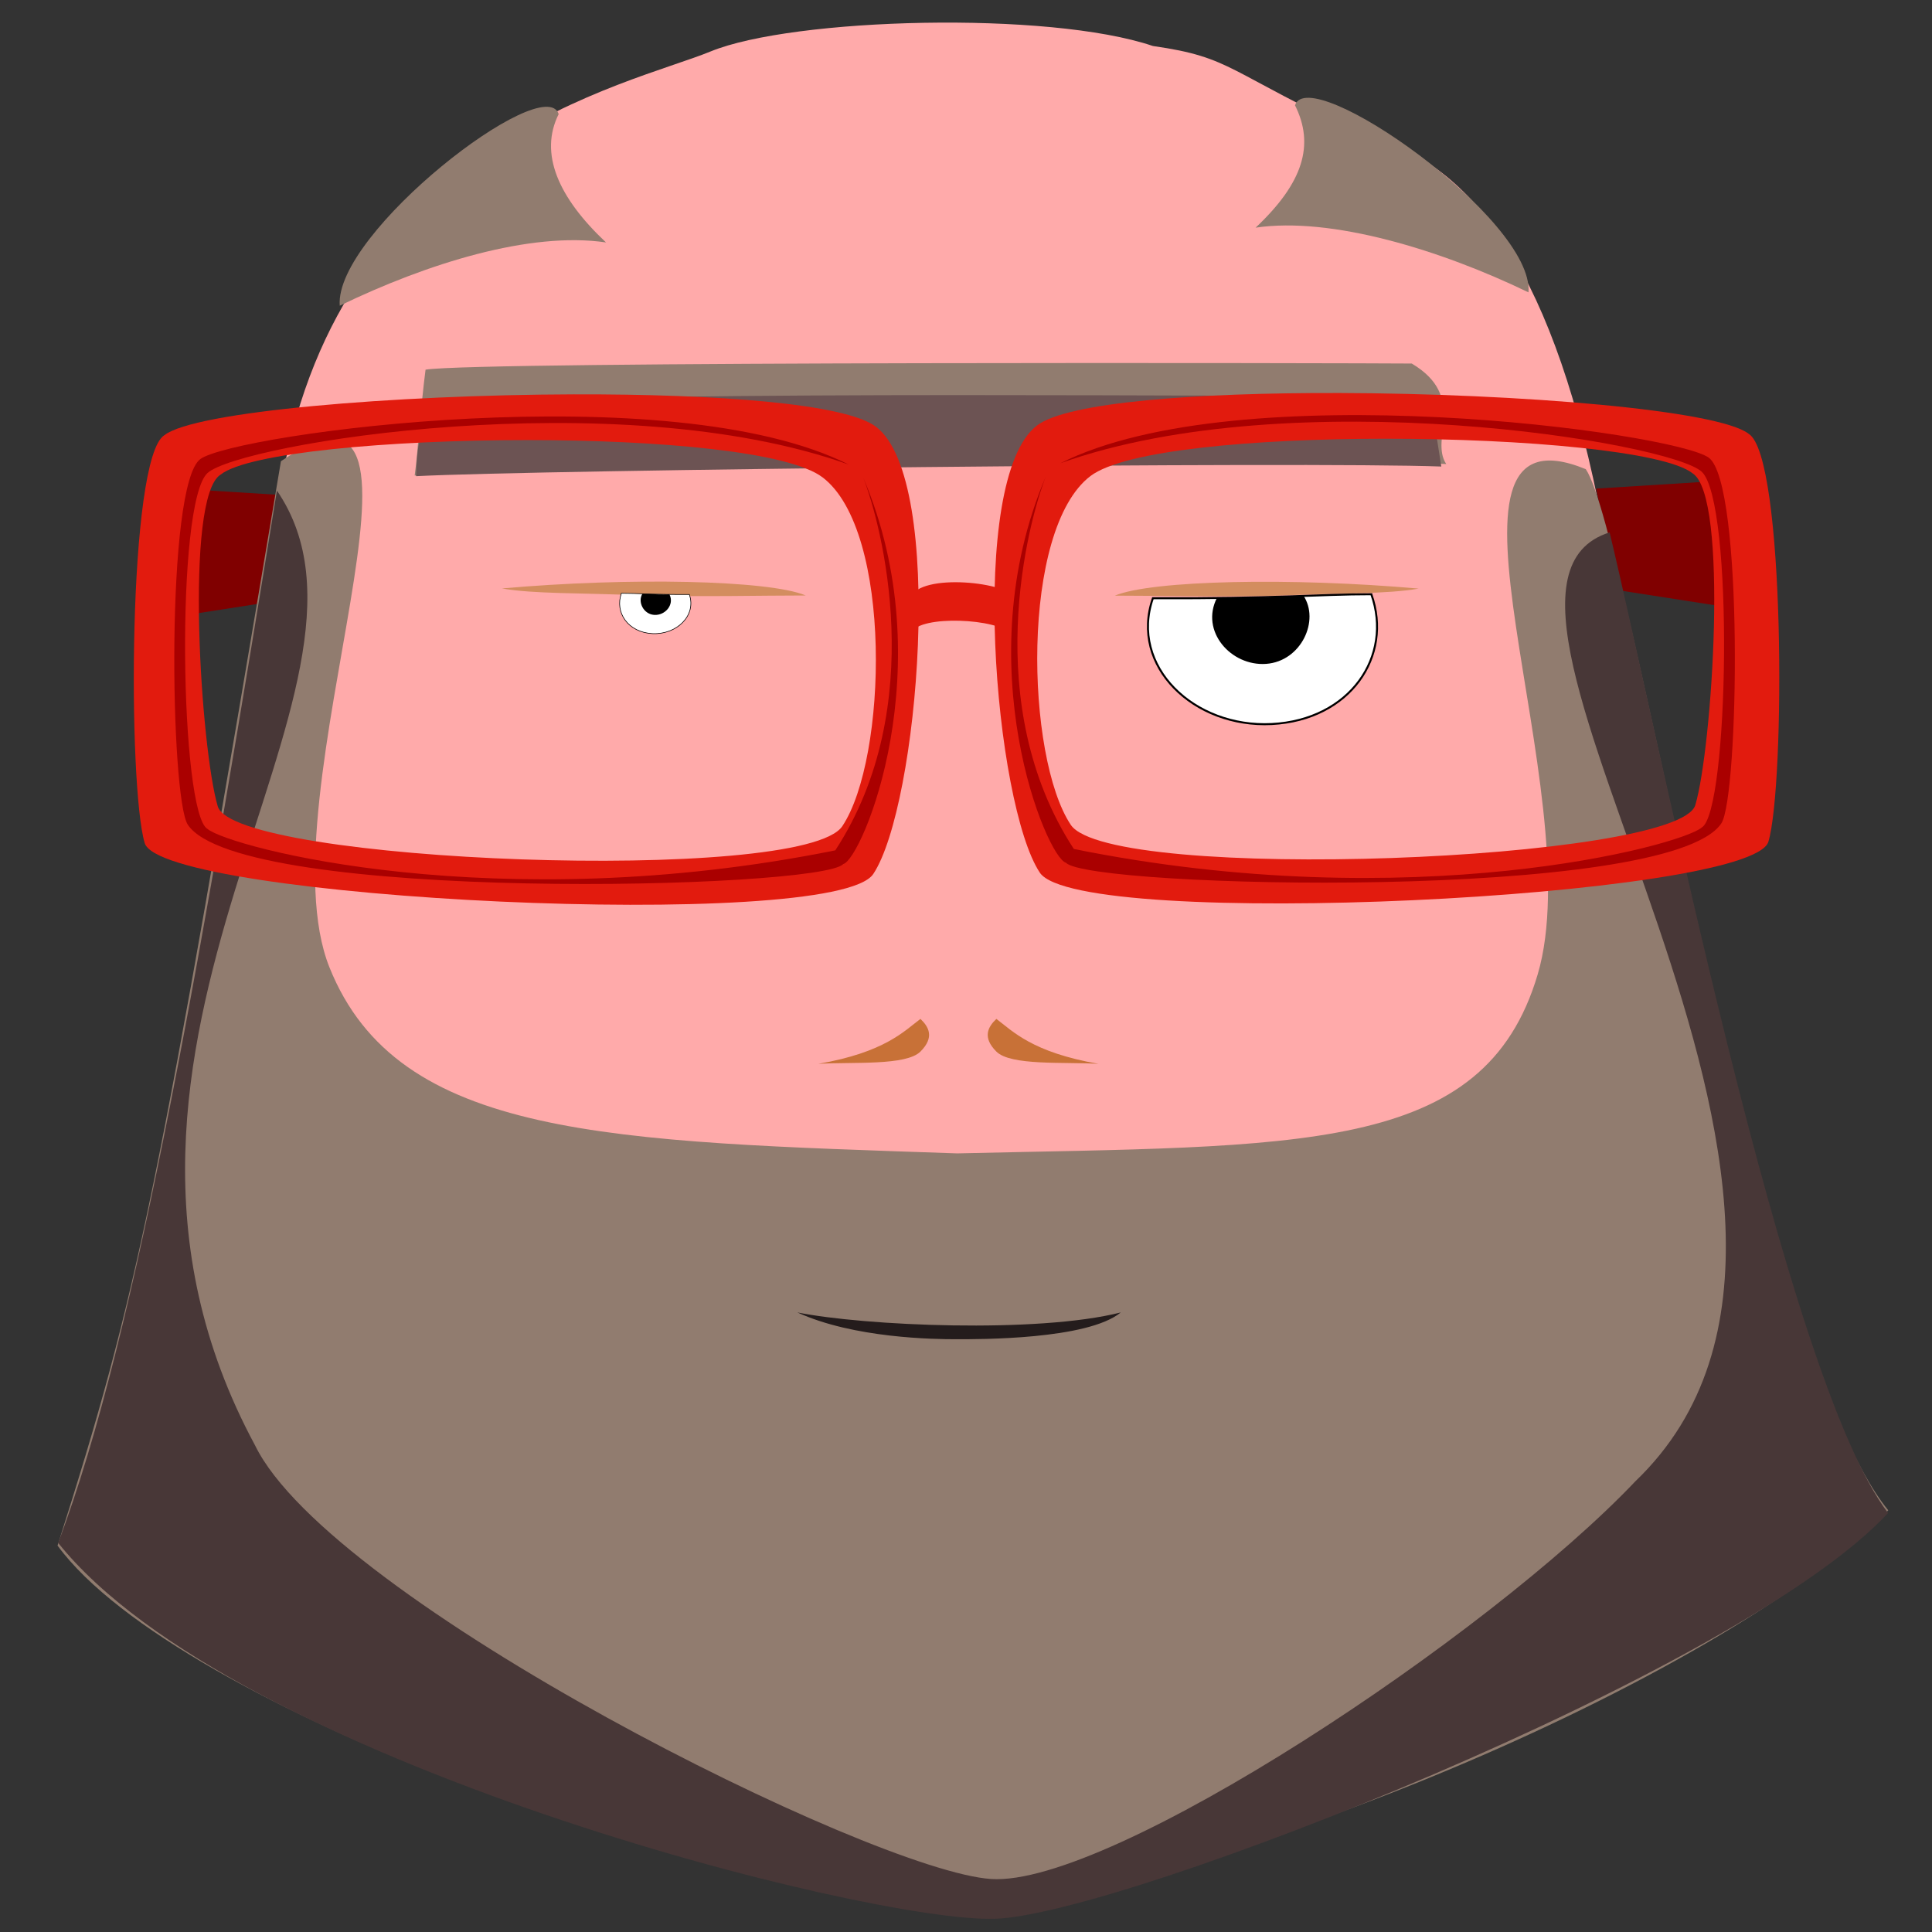 <?xml version="1.0" encoding="UTF-8" standalone="no"?>
<!-- Created with Inkscape (http://www.inkscape.org/) -->

<svg
   xmlns:dc="http://purl.org/dc/elements/1.1/"
   xmlns:cc="http://creativecommons.org/ns#"
   xmlns:rdf="http://www.w3.org/1999/02/22-rdf-syntax-ns#"
   xmlns:svg="http://www.w3.org/2000/svg"
   xmlns="http://www.w3.org/2000/svg"
   xmlns:sodipodi="http://sodipodi.sourceforge.net/DTD/sodipodi-0.dtd"
   xmlns:inkscape="http://www.inkscape.org/namespaces/inkscape"
   width="140"
   height="140"
   id="svg4127"
   version="1.1"
   inkscape:version="0.48.4 r9939"
   sodipodi:docname="tete2.svg">
  <rect width="100%" height="100%" fill="#333333" stroke="none"/>
  <defs
     id="defs4129" />
  <sodipodi:namedview
     id="base"
     pagecolor="#ffffff"
     bordercolor="#666666"
     borderopacity="1.0"
     inkscape:pageopacity="0.0"
     inkscape:pageshadow="2"
     inkscape:zoom="5.6"
     inkscape:cx="35.496205"
     inkscape:cy="42.02312"
     inkscape:document-units="px"
     inkscape:current-layer="layer1"
     showgrid="false"
     inkscape:window-width="1600"
     inkscape:window-height="876"
     inkscape:window-x="0"
     inkscape:window-y="24"
     inkscape:window-maximized="1" />
  <g
     inkscape:label="Calque 1"
     inkscape:groupmode="layer"
     id="layer1"
     transform="translate(0,-912.362)">
    <path
       inkscape:connector-curvature="0"
       id="path3878"
       d="m 12.93,947.767 9.784,0.612 -1.427,7.338 -9.173,1.427 z"
       style="fill:#800000;fill-opacity:1;stroke:none" />
    <path
       style="fill:#800000;fill-opacity:1;stroke:none"
       d="m 125.449,947.155 -9.784,0.612 1.427,7.338 9.173,1.427 z"
       id="path3876"
       inkscape:connector-curvature="0" />
    <path
       style="fill:#ffaaaa;fill-opacity:1;stroke:none"
       d="m 51.491,916.091 c 5.982,-2.45 24.503,-2.955 32.052,-0.396 5.819,0.829 5.279,1.838 15.224,6.45 16.431,3.892 23.062,34.016 20.179,110.696 -20.179,16.72 -82.157,-19.602 -91.958,-27.962 -9.801,-8.36 -10.882,-33.584 -6.522,-57.943 4.36,-24.359 25.044,-28.395 31.025,-30.845 z"
       id="path3009"
       inkscape:connector-curvature="0"
       sodipodi:nodetypes="zccczsz" />
    <path
       style="fill:#917c6f;fill-opacity:1;stroke:none"
       d="m 20.358,945.782 c 13.693,-9.225 -1.456,24.287 3.517,36.682 4.973,12.396 20.265,12.612 45.489,13.477 24.791,-0.576 38.18,0.15 42.063,-12.972 3.884,-13.122 -9.233,-41.823 3.484,-36.61 3.171,4.612 12.299,63.652 21.918,75.445 -12.071,12.401 -50.457,28.333 -67.465,28.333 -17.008,0 -56.546,-13.957 -65.194,-25.776 5.91,-18.593 7.217,-25.219 16.188,-78.579 z"
       id="path3929"
       inkscape:connector-curvature="0"
       sodipodi:nodetypes="cscsccccc" />
    <path
       style="fill:#917c6f;fill-opacity:1;stroke:none"
       d="m 24.619,934.517 c -0.408,-5.3 14.845,-17.045 15.864,-13.886 -1.427,2.854 -0.035,6.038 3.43,9.299 -5.504,-0.815 -12.976,1.529 -19.295,4.586 z"
       id="path3952"
       inkscape:connector-curvature="0"
       sodipodi:nodetypes="cccc" />
    <path
       sodipodi:nodetypes="cccc"
       inkscape:connector-curvature="0"
       id="path3954"
       d="m 110.76,933.547 c 0.408,-5.3 -15.899,-16.715 -16.919,-13.555 1.427,2.854 0.612,5.606 -2.854,8.867 5.504,-0.815 13.453,1.631 19.772,4.688 z"
       style="fill:#917c6f;fill-opacity:1;stroke:none" />
    <path
       style="fill:#917c6f;fill-opacity:1;stroke:none"
       d="m 30.836,939.15 c 3.664,-0.624 68.061,-0.477 71.465,-0.445 4.045,2.408 1.268,5.438 2.499,7.282 -12.215,-0.572 -60.267,-0.081 -74.751,0.832 0.22,-1.577 0.432,-4.933 0.788,-7.669 z"
       id="path3956"
       inkscape:connector-curvature="0"
       sodipodi:nodetypes="ccccc" />
    <path
       style="fill:#6c5353;fill-opacity:1;stroke:none"
       d="m 30.149,946.867 c 0.122,-4.727 1.212,-3.827 2.142,-5.249 17.172,-1.014 57.969,-0.458 70.765,-0.589 1.282,2.872 0.457,-0.601 1.386,5.14 -9.787,-0.367 -65.295,0.238 -74.294,0.698 z"
       id="path3902"
       inkscape:connector-curvature="0"
       sodipodi:nodetypes="ccccc" />
    <path
       style="fill:#e21b0e;fill-opacity:1;stroke:none"
       d="m 65.955,955.686 c 0.721,-1.874 7.3,-1.111 7.588,0.042 0.288,1.153 0.526,2.372 -0.288,2.594 -0.865,-1.153 -6.63,-1.415 -7.207,-0.118 -1.392,0.176 -0.237,-1.654 -0.093,-2.519 z"
       id="path3969"
       inkscape:connector-curvature="0"
       sodipodi:nodetypes="ccccc" />
    <path
       style="fill:#d38d5f;fill-opacity:1;stroke:none"
       d="m 36.372,955.003 c 9.173,-0.815 19.365,-0.612 22.015,0.51 -3.363,0 -6.93,0.102 -11.721,0 -4.79,-0.204 -7.95,-0.102 -10.294,-0.51 z"
       id="path3971"
       inkscape:connector-curvature="0"
       sodipodi:nodetypes="cccc" />
    <path
       style="fill:#ffffff;fill-opacity:1;stroke:#000000;stroke-width:0.045px;stroke-linecap:butt;stroke-linejoin:miter;stroke-opacity:1"
       d="m 45.029,955.35 c -0.497,1.4 0.482,2.835 2.243,2.926 1.762,0.09 3.211,-1.311 2.68,-2.835 -2.823,0.011 -3.704,-0.09 -4.924,-0.09 z"
       id="path3973"
       inkscape:connector-curvature="0"
       sodipodi:nodetypes="cccc" />
    <path
       style="fill:#000000;fill-opacity:1;stroke:none"
       d="m 46.565,955.373 c -0.384,0.565 0.045,1.491 0.836,1.547 0.791,0.057 1.493,-0.736 1.107,-1.491 -1.107,0.034 -1.942,-0.057 -1.942,-0.057 z"
       id="path3975"
       inkscape:connector-curvature="0"
       sodipodi:nodetypes="cccc" />
    <path
       sodipodi:nodetypes="cccc"
       inkscape:connector-curvature="0"
       id="path3977"
       d="m 102.803,955.015 c -9.173,-0.815 -19.365,-0.612 -22.015,0.51 3.363,0 6.93,0.102 11.721,0 4.79,-0.204 7.95,-0.102 10.294,-0.51 z"
       style="fill:#d38d5f;fill-opacity:1;stroke:none" />
    <path
       sodipodi:nodetypes="cccc"
       inkscape:connector-curvature="0"
       id="path3979"
       d="m 99.371,955.423 c 1.597,4.502 -1.549,9.115 -7.212,9.405 -5.664,0.29 -10.323,-4.213 -8.617,-9.115 9.076,0.036 11.908,-0.29 15.829,-0.29 z"
       style="fill:#ffffff;fill-opacity:1;stroke:#000000;stroke-width:0.144px;stroke-linecap:butt;stroke-linejoin:miter;stroke-opacity:1" />
    <path
       sodipodi:nodetypes="cccc"
       inkscape:connector-curvature="0"
       id="path3981"
       d="m 94.434,955.495 c 1.234,1.815 -0.145,4.792 -2.687,4.974 -2.541,0.182 -4.801,-2.365 -3.558,-4.792 3.558,0.109 6.244,-0.182 6.244,-0.182 z"
       style="fill:#000000;fill-opacity:1;stroke:none" />
    <path
       style="fill:#c87137;fill-opacity:1;stroke:none"
       d="m 59.299,989.452 c 4.806,-0.834 6.215,-2.368 7.399,-3.256 0.608,0.577 1.036,1.332 0,2.368 -1.036,1.036 -4.883,0.74 -7.399,0.888 z"
       id="path3993"
       inkscape:connector-curvature="0"
       sodipodi:nodetypes="cccc" />
    <path
       sodipodi:nodetypes="cccc"
       inkscape:connector-curvature="0"
       id="path3995"
       d="m 79.6,989.452 c -4.806,-0.834 -6.215,-2.368 -7.399,-3.256 -0.608,0.577 -1.036,1.332 0,2.368 1.036,1.036 4.883,0.74 7.399,0.888 z"
       style="fill:#c87137;fill-opacity:1;stroke:none" />
    <path
       style="fill:#241c1c;stroke:none"
       d="m 57.783,1007.466 c 4.824,0.972 17.414,1.531 23.433,0 -2.412,1.986 -10.324,1.942 -11.925,1.942 -1.601,0 -7.428,-0.07 -11.509,-1.942 z"
       id="path4001"
       inkscape:connector-curvature="0"
       sodipodi:nodetypes="cccc" />
    <path
       style="fill:#483737;fill-opacity:1;stroke:none"
       d="m 20.068,947.915 c -5.097,31.435 -10.089,61.114 -15.855,76.248 12.684,15.855 58.663,27.53 67.888,27.241 9.225,-0.288 54.051,-17.873 64.717,-29.404 -7.495,-9.801 -16.576,-56.069 -20.179,-71.059 -13.837,4.324 22.629,48.862 1.874,68.753 -10.666,11.242 -38.052,29.404 -46.7,28.827 -8.648,-0.577 -47.853,-20.179 -53.33,-31.422 -15.855,-29.404 11.439,-54.785 1.585,-69.185 z"
       id="path3900"
       inkscape:connector-curvature="0"
       sodipodi:nodetypes="ccccccccc" />
    <path
       style="fill:#e21b0e;fill-opacity:1;stroke:none"
       d="m 41.64,940.938 c -13.119,0.035 -27.551,1.241 -29.729,2.961 -2.65,1.631 -2.648,25.479 -1.425,29.556 1.223,4.077 49.966,6.482 52.793,2.242 3.261,-4.892 5.298,-28.536 0.202,-32.409 -2.229,-1.694 -11.637,-2.376 -21.841,-2.349 z m -3.383,3.314 c 9.481,0.003 18.884,0.826 21.352,2.702 5.096,3.873 4.69,20.385 1.428,25.277 -2.827,4.24 -44.031,2.648 -45.254,-1.428 -1.223,-4.077 -2.445,-22.42 0.205,-24.051 1.997,-1.577 12.177,-2.504 22.269,-2.5 z"
       id="path3958"
       inkscape:connector-curvature="0" />
    <path
       id="path3965"
       d="m 96.99,940.84 c 13.119,0.035 27.551,1.241 29.729,2.961 2.65,1.631 2.648,25.479 1.425,29.556 -1.223,4.077 -49.966,6.482 -52.793,2.242 -3.261,-4.892 -5.298,-28.536 -0.202,-32.409 2.229,-1.694 11.637,-2.376 21.841,-2.349 z m 3.383,3.314 c -9.481,0.003 -18.884,0.826 -21.352,2.702 -5.096,3.873 -4.69,20.385 -1.428,25.277 2.827,4.24 44.031,2.648 45.254,-1.428 1.223,-4.077 2.445,-22.42 -0.205,-24.051 -1.997,-1.577 -12.177,-2.504 -22.269,-2.5 z"
       style="fill:#e21b0e;fill-opacity:1;stroke:none"
       inkscape:connector-curvature="0" />
    <path
       style="fill:#aa0000;fill-opacity:1;stroke:none"
       d="m 76.834,945.932 c 12.944,-6.523 44.437,-2.242 46.985,-0.408 2.548,1.835 2.18,24.588 0.917,26.499 -3.771,5.707 -45.864,4.688 -47.494,2.854 -1.376,-0.331 -7.268,-14.339 -1.454,-27.996 -1.32,3.363 -4.795,16.555 2.027,27.002 24.519,4.946 43.933,-0.218 45.494,-1.554 1.978,-1.099 2.344,-23.645 0,-25.786 -2.344,-2.14 -29.658,-6.625 -46.475,-0.612 z"
       id="path3918"
       inkscape:connector-curvature="0"
       sodipodi:nodetypes="ccccccccc" />
    <path
       sodipodi:nodetypes="ccccccccc"
       inkscape:connector-curvature="0"
       id="path3920"
       d="m 61.51,946.03 c -12.944,-6.523 -44.437,-2.242 -46.985,-0.408 -2.548,1.835 -2.18,24.588 -0.917,26.499 3.771,5.707 45.864,4.688 47.494,2.854 1.376,-0.331 7.268,-14.339 1.454,-27.996 1.32,3.363 4.795,16.556 -2.027,27.002 -24.519,4.946 -43.933,-0.218 -45.494,-1.554 -1.978,-1.099 -2.344,-23.645 0,-25.786 2.344,-2.14 29.658,-6.625 46.475,-0.612 z"
       style="fill:#aa0000;fill-opacity:1;stroke:none" />
  </g>
</svg>
